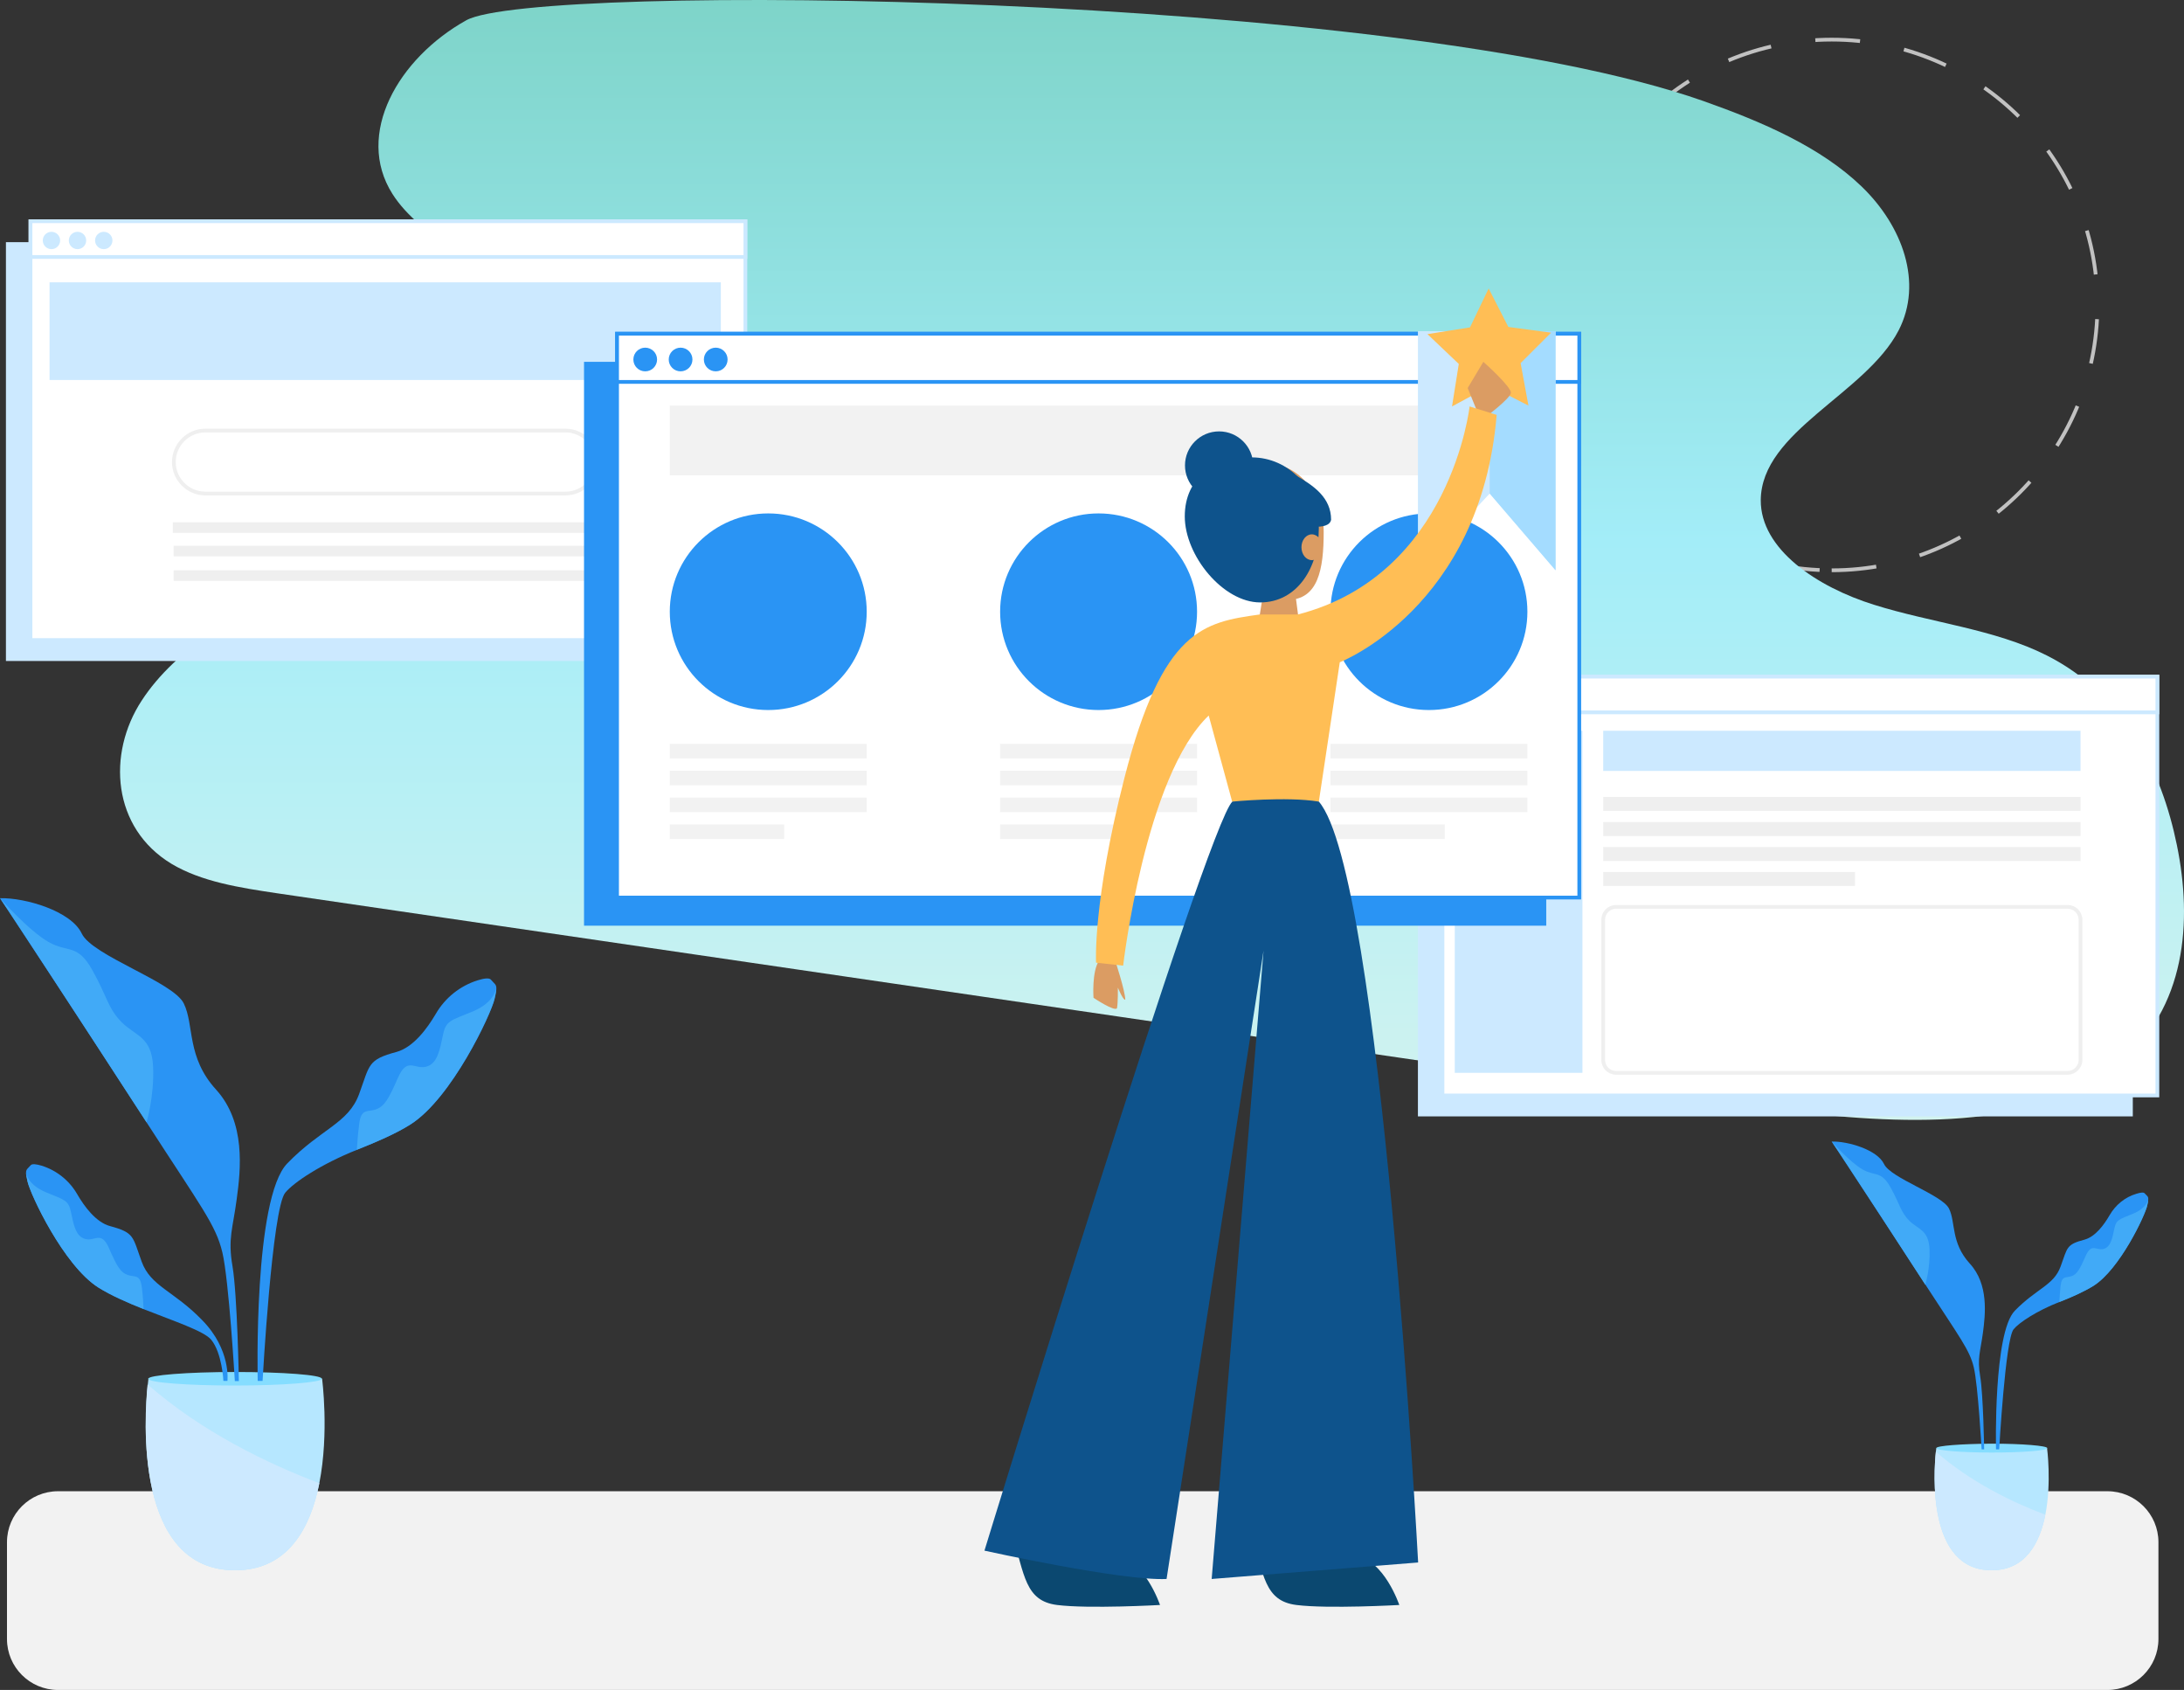 <svg width="583" height="451" viewBox="0 0 583 451" fill="none" xmlns="http://www.w3.org/2000/svg">
<rect x="0" y="0" width="583" height="451" fill="#333333" stroke="none"/>
<path d="M488.954 152.192C528.134 152.192 559.895 120.49 559.895 81.384C559.895 42.277 528.134 10.575 488.954 10.575C449.775 10.575 418.014 42.277 418.014 81.384C418.014 120.49 449.775 152.192 488.954 152.192Z" stroke="#C1C1C1" stroke-miterlimit="10" stroke-dasharray="11.95 11.95"/>
<path d="M454.702 26.962C470.36 32.491 485.961 39.205 496.928 49.756C507.894 60.307 513.377 75.484 506.82 88.179C498.002 105.162 470.19 115.036 470.021 133.429C469.908 146.575 485.057 156.675 500.319 161.414C515.581 166.21 532.483 167.903 546.332 174.899C567.247 185.45 577.082 205.874 581.096 225.509C585.278 245.877 583.583 269.066 565.664 283.792C543.449 302.185 506.594 300.154 475.108 296.205C433.053 290.957 391.166 284.864 349.28 278.714C257.481 265.286 165.682 251.801 73.883 238.373C64.047 236.906 53.816 235.326 45.789 230.53C29.905 220.939 28.549 201.135 37.819 186.973C47.033 172.811 64.104 163.22 81.062 154.926C98.02 146.632 115.939 138.733 128.657 126.433C141.376 114.133 147.707 95.965 138.041 81.973C129.901 70.124 112.378 63.805 104.746 51.731C94.685 35.82 106.273 15.565 124.474 5.409C142.676 -4.747 371.834 -2.208 454.702 26.962Z" fill="url(#paint0_linear)"/>
<path d="M562.552 451H15.488C7.97 451 1.865 444.907 1.865 437.402V411.561C1.865 404.057 7.97 397.964 15.488 397.964H562.552C570.07 397.964 576.175 404.057 576.175 411.561V437.402C576.175 444.907 570.07 451 562.552 451Z" fill="#F2F2F2"/>
<path d="M192.416 64.626H1.583V176.397H192.416V64.626Z" fill="#CCE9FF"/>
<path d="M198.973 59.041H8.14V170.812H198.973V59.041Z" fill="white" stroke="#CCE9FF" stroke-miterlimit="10"/>
<path d="M198.973 59.041H8.14V68.576H198.973V59.041Z" fill="white" stroke="#CCE9FF" stroke-miterlimit="10"/>
<path d="M13.736 66.488C15.016 66.488 16.054 65.453 16.054 64.175C16.054 62.898 15.016 61.862 13.736 61.862C12.456 61.862 11.418 62.898 11.418 64.175C11.418 65.453 12.456 66.488 13.736 66.488Z" fill="#CCE9FF"/>
<path d="M20.689 66.488C21.969 66.488 23.006 65.453 23.006 64.175C23.006 62.898 21.969 61.862 20.689 61.862C19.409 61.862 18.371 62.898 18.371 64.175C18.371 65.453 19.409 66.488 20.689 66.488Z" fill="#CCE9FF"/>
<path d="M27.698 66.488C28.978 66.488 30.015 65.453 30.015 64.175C30.015 62.898 28.978 61.862 27.698 61.862C26.418 61.862 25.38 62.898 25.38 64.175C25.38 65.453 26.418 66.488 27.698 66.488Z" fill="#CCE9FF"/>
<path d="M192.416 75.347H13.227V101.413H192.416V75.347Z" fill="#CCE9FF"/>
<path d="M150.926 131.712H54.831C50.196 131.712 46.408 127.931 46.408 123.305C46.408 118.678 50.196 114.898 54.831 114.898H150.926C155.561 114.898 159.348 118.678 159.348 123.305C159.292 127.931 155.561 131.712 150.926 131.712Z" stroke="#EFEFEF" stroke-miterlimit="10"/>
<path d="M159.518 139.385H46.126V142.206H159.518V139.385Z" fill="#EFEFEF"/>
<path d="M159.744 145.648H46.352V148.469H159.744V145.648Z" fill="#EFEFEF"/>
<path d="M159.744 152.192H46.352V155.014H159.744V152.192Z" fill="#EFEFEF"/>
<path d="M569.335 186.158H378.502V297.929H569.335V186.158Z" fill="#CCE9FF"/>
<path d="M575.892 180.572H385.059V292.343H575.892V180.572Z" fill="white" stroke="#CCE9FF" stroke-miterlimit="10"/>
<path d="M575.892 180.572H385.059V190.108H575.892V180.572Z" fill="white" stroke="#CCE9FF" stroke-miterlimit="10"/>
<path d="M390.655 188.02C391.935 188.02 392.972 186.984 392.972 185.707C392.972 184.429 391.935 183.394 390.655 183.394C389.375 183.394 388.337 184.429 388.337 185.707C388.337 186.984 389.375 188.02 390.655 188.02Z" fill="#CCE9FF"/>
<path d="M397.664 188.02C398.944 188.02 399.982 186.984 399.982 185.707C399.982 184.429 398.944 183.394 397.664 183.394C396.384 183.394 395.346 184.429 395.346 185.707C395.346 186.984 396.384 188.02 397.664 188.02Z" fill="#CCE9FF"/>
<path d="M404.673 188.02C405.953 188.02 406.991 186.984 406.991 185.707C406.991 184.429 405.953 183.394 404.673 183.394C403.393 183.394 402.356 184.429 402.356 185.707C402.356 186.984 403.393 188.02 404.673 188.02Z" fill="#CCE9FF"/>
<path d="M422.423 195.016H388.337V286.306H422.423V195.016Z" fill="#CCE9FF"/>
<path d="M555.373 195.016H427.962V205.736H555.373V195.016Z" fill="#CCE9FF"/>
<path d="M555.373 212.676H427.962V216.4H555.373V212.676Z" fill="#EFEFEF"/>
<path d="M555.373 219.39H427.962V223.114H555.373V219.39Z" fill="#EFEFEF"/>
<path d="M555.373 226.048H427.962V229.772H555.373V226.048Z" fill="#EFEFEF"/>
<path d="M495.172 232.706H427.962V236.43H495.172V232.706Z" fill="#EFEFEF"/>
<path d="M551.925 286.306H431.41C429.489 286.306 427.962 284.783 427.962 282.864V245.457C427.962 243.539 429.489 242.015 431.41 242.015H551.925C553.847 242.015 555.373 243.539 555.373 245.457V282.864C555.373 284.726 553.847 286.306 551.925 286.306Z" stroke="#EFEFEF" stroke-miterlimit="10"/>
<path d="M412.757 96.561H155.9V247.037H412.757V96.561Z" fill="#2A94F4"/>
<path d="M421.575 89.057H164.718V239.533H421.575V89.057Z" fill="white" stroke="#2A94F4" stroke-miterlimit="10"/>
<path d="M421.575 89.057H164.718V101.921H421.575V89.057Z" fill="white" stroke="#2A94F4" stroke-miterlimit="10"/>
<path d="M172.236 99.1C173.984 99.1 175.402 97.685 175.402 95.94C175.402 94.195 173.984 92.781 172.236 92.781C170.488 92.781 169.071 94.195 169.071 95.94C169.071 97.685 170.488 99.1 172.236 99.1Z" fill="#2A94F4"/>
<path d="M181.676 99.1C183.424 99.1 184.842 97.685 184.842 95.94C184.842 94.195 183.424 92.781 181.676 92.781C179.928 92.781 178.511 94.195 178.511 95.94C178.511 97.685 179.928 99.1 181.676 99.1Z" fill="#2A94F4"/>
<path d="M191.06 99.1C192.808 99.1 194.225 97.685 194.225 95.94C194.225 94.195 192.808 92.781 191.06 92.781C189.311 92.781 187.894 94.195 187.894 95.94C187.894 97.685 189.311 99.1 191.06 99.1Z" fill="#2A94F4"/>
<path d="M205.078 189.487C219.595 189.487 231.363 177.741 231.363 163.251C231.363 148.761 219.595 137.015 205.078 137.015C190.561 137.015 178.793 148.761 178.793 163.251C178.793 177.741 190.561 189.487 205.078 189.487Z" fill="#2A94F4"/>
<path d="M231.363 198.514H178.793V202.408H231.363V198.514Z" fill="#F2F2F2"/>
<path d="M231.363 205.68H178.793V209.573H231.363V205.68Z" fill="#F2F2F2"/>
<path d="M231.363 212.845H178.793V216.739H231.363V212.845Z" fill="#F2F2F2"/>
<path d="M209.318 220.011H178.793V223.904H209.318V220.011Z" fill="#F2F2F2"/>
<path d="M381.441 189.487C395.958 189.487 407.726 177.741 407.726 163.251C407.726 148.761 395.958 137.015 381.441 137.015C366.924 137.015 355.156 148.761 355.156 163.251C355.156 177.741 366.924 189.487 381.441 189.487Z" fill="#2A94F4"/>
<path d="M407.726 198.514H355.156V202.408H407.726V198.514Z" fill="#F2F2F2"/>
<path d="M407.726 205.68H355.156V209.573H407.726V205.68Z" fill="#F2F2F2"/>
<path d="M407.726 212.845H355.156V216.739H407.726V212.845Z" fill="#F2F2F2"/>
<path d="M385.68 220.011H355.156V223.904H385.68V220.011Z" fill="#F2F2F2"/>
<path d="M293.26 189.487C307.776 189.487 319.544 177.741 319.544 163.251C319.544 148.761 307.776 137.015 293.26 137.015C278.743 137.015 266.975 148.761 266.975 163.251C266.975 177.741 278.743 189.487 293.26 189.487Z" fill="#2A94F4"/>
<path d="M319.544 198.514H266.975V202.408H319.544V198.514Z" fill="#F2F2F2"/>
<path d="M319.544 205.68H266.975V209.573H319.544V205.68Z" fill="#F2F2F2"/>
<path d="M319.544 212.845H266.975V216.739H319.544V212.845Z" fill="#F2F2F2"/>
<path d="M297.499 220.011H266.975V223.904H297.499V220.011Z" fill="#F2F2F2"/>
<path d="M407.726 108.24H178.793V126.859H407.726V108.24Z" fill="#F2F2F2"/>
<path d="M415.244 88.38V152.192L397.664 131.712L378.502 152.192V88.38H415.244Z" fill="#CCE9FF"/>
<path d="M415.244 88.38V152.192L397.664 131.712V88.38H415.244Z" fill="#A4DCFF"/>
<path d="M392.407 87.364L397.382 76.983L402.639 87.251L414.057 88.775L405.917 96.9L408.009 108.24L397.721 102.993L387.603 108.466L389.411 97.125L381.045 89.17L392.407 87.364Z" fill="#FFBE55"/>
<path d="M394.216 109.538L391.785 103.557L395.968 96.561C395.968 96.561 403.656 103.388 403.317 104.911C402.978 106.491 396.308 111.513 396.308 111.513L394.216 109.538Z" fill="#DB9C63"/>
<path d="M293.429 256.29C291.394 259.224 291.903 266.277 291.903 266.277C291.903 266.277 297.612 270.113 298.177 269.041C298.46 267.461 298.403 263.568 298.403 263.568C298.403 263.568 299.817 267.01 300.382 266.784C300.382 264.528 297.669 256.29 297.669 256.29H293.429Z" fill="#DB9C63"/>
<path d="M334.072 409.361C337.35 420.307 337.52 427.247 346.056 428.319C354.535 429.391 373.527 428.319 373.527 428.319C373.527 428.319 369.514 416.301 361.826 415.172C354.195 414.1 334.072 409.361 334.072 409.361Z" fill="#0B4870"/>
<path d="M270.197 409.361C273.475 420.307 273.645 427.247 282.18 428.319C290.659 429.391 309.652 428.319 309.652 428.319C309.652 428.319 305.639 416.301 297.951 415.172C290.264 414.044 270.197 409.361 270.197 409.361Z" fill="#0B4870"/>
<path d="M353.347 141.924C353.347 151.967 351.878 160.091 343.625 160.091C335.372 160.091 323.501 151.967 323.501 141.924C323.501 131.881 330.171 123.756 338.424 123.756C346.677 123.756 353.347 131.881 353.347 141.924Z" fill="#DB9C63"/>
<path d="M345.886 159.302L346.79 166.241H335.937L337.237 158.117L345.886 159.302Z" fill="#DB9C63"/>
<path d="M352.047 141.021C352.047 151.459 346.282 160.769 336.389 160.769C326.497 160.769 316.266 148.299 316.266 137.805C316.266 127.367 324.293 122.063 334.128 122.063C344.077 122.063 352.047 130.527 352.047 141.021Z" fill="#0E538C"/>
<path d="M345.886 126.859C350.747 129.624 355.326 132.84 355.326 138.708C354.704 141.924 346.903 140.005 346.903 140.005L345.886 126.859Z" fill="#0E538C"/>
<path d="M350.182 149.484C351.712 149.484 352.952 147.943 352.952 146.043C352.952 144.142 351.712 142.601 350.182 142.601C348.652 142.601 347.412 144.142 347.412 146.043C347.412 147.943 348.652 149.484 350.182 149.484Z" fill="#DB9C63"/>
<path d="M325.423 133.291C330.45 133.291 334.524 129.224 334.524 124.207C334.524 119.191 330.45 115.124 325.423 115.124C320.397 115.124 316.323 119.191 316.323 124.207C316.323 129.224 320.397 133.291 325.423 133.291Z" fill="#0E538C"/>
<path d="M336.276 163.985C321.353 166.072 310.331 167.821 300.156 207.598C291.677 240.774 292.581 256.911 292.581 256.911L299.817 257.7C299.817 257.7 305.639 207.203 322.653 190.954L328.928 213.974H352.047L355.665 189.938L357.643 176.736C357.643 176.736 395.234 162.179 399.53 110.723C392.294 108.466 392.294 108.466 392.294 108.466C392.294 108.466 387.32 153.49 346.451 163.985H336.276V163.985Z" fill="#FFBE55"/>
<path d="M328.984 213.917C322.258 219.785 262.792 413.818 262.792 413.818C262.792 413.818 299.478 421.943 311.405 421.379L337.294 253.695L323.445 421.379L378.558 416.978C378.558 416.978 368.836 233.214 352.047 213.917C343.399 212.507 328.984 213.917 328.984 213.917Z" fill="#0E538C"/>
<path d="M62.744 419.066C76.876 419.066 82.868 407.781 85.242 395.82C87.899 382.335 85.977 367.948 85.977 367.948H39.625C39.625 367.948 39.569 368.512 39.456 369.471C38.551 377.991 35.725 419.066 62.744 419.066Z" fill="#B6E7FF"/>
<path d="M39.569 367.948C39.569 368.963 49.969 369.753 62.745 369.753C75.519 369.753 85.92 368.907 85.92 367.948C85.92 366.932 75.519 366.142 62.745 366.142C49.969 366.142 39.569 366.989 39.569 367.948Z" fill="#85DDFF"/>
<path d="M0 239.702C0 239.702 24.476 276.827 39.116 299.509C53.757 322.19 57.6 326.873 59.353 334.208C61.105 341.543 62.688 368.568 62.688 368.568H63.762C63.762 368.568 63.366 345.661 62.066 337.932C60.766 330.484 62.179 327.776 63.197 319.933C64.271 312.091 65.627 299.565 57.714 290.82C49.743 282.131 51.891 273.555 49.065 267.8C46.295 262.045 24.589 255.049 21.819 249.124C18.993 243.144 6.783 239.533 0 239.702Z" fill="#2A94F4"/>
<path d="M0 239.702C0 239.702 7.688 248.391 12.945 251.381C18.201 254.372 20.632 251.72 24.646 258.885C28.659 266.051 28.828 269.154 32.503 272.821C36.177 276.489 40.529 276.658 40.869 284.67C41.208 292.682 39.116 299.509 39.116 299.509C39.116 299.509 1.526 241.62 0 239.702Z" fill="#41AAF7"/>
<path d="M60.709 368.512H59.635C59.635 368.512 59.296 361.064 56.357 357.51C54.435 355.197 46.352 352.545 38.381 349.385C33.972 347.636 29.62 345.718 26.285 343.63C16.958 337.706 8.083 318.692 7.348 315.307C7.066 314.122 6.953 313.388 6.953 312.937C6.953 312.034 7.405 311.865 8.196 310.962C8.592 310.511 9.722 310.68 11.079 311.075C15.092 312.316 18.484 315.025 20.576 318.636C22.497 321.964 25.606 326.196 29.394 327.212C35.951 328.961 35.386 330.033 37.816 336.69C40.247 343.348 46.352 344.42 53.983 352.319C61.727 360.218 60.709 368.512 60.709 368.512Z" fill="#2A94F4"/>
<path d="M38.325 349.329C33.916 347.58 29.563 345.661 26.228 343.574C16.958 337.706 8.083 318.692 7.348 315.307C7.066 314.122 6.953 313.388 6.953 312.937C6.953 313.163 7.405 316.153 12.266 318.184C17.297 320.272 18.258 320.272 18.936 323.431C19.615 326.591 20.123 329.976 22.78 330.653C25.38 331.33 27.02 328.34 29.111 333.136C31.203 337.932 32.163 339.568 34.085 340.245C36.007 340.922 37.42 339.906 37.873 343.63C38.155 345.887 38.268 348.031 38.325 349.329Z" fill="#41AAF7"/>
<path d="M68.793 368.512H70.093C70.093 368.512 72.637 322.529 76.141 318.297C78.402 315.532 85.807 310.624 95.304 306.843C100.504 304.756 105.705 302.555 109.605 300.073C120.628 293.077 131.142 270.565 132.046 266.559C132.385 265.148 132.498 264.302 132.498 263.738C132.498 262.666 131.933 262.496 131.028 261.424C130.576 260.916 129.22 261.086 127.58 261.594C122.832 263.06 118.819 266.277 116.332 270.565C114.014 274.514 110.34 279.479 105.874 280.72C98.073 282.808 98.752 284.106 95.869 291.948C92.986 299.847 85.751 301.145 76.707 310.454C67.606 319.708 68.793 368.512 68.793 368.512Z" fill="#2A94F4"/>
<path d="M95.247 306.843C100.448 304.756 105.648 302.555 109.548 300.073C120.571 293.077 131.085 270.565 131.989 266.559C132.329 265.148 132.442 264.302 132.442 263.738C132.385 264.02 131.876 267.574 126.167 269.944C120.232 272.37 119.045 272.37 118.254 276.15C117.462 279.874 116.84 283.936 113.731 284.67C110.622 285.46 108.701 281.962 106.213 287.66C103.726 293.359 102.596 295.277 100.335 296.067C98.073 296.857 96.378 295.672 95.869 300.073C95.53 302.725 95.36 305.264 95.247 306.843Z" fill="#41AAF7"/>
<path d="M62.744 419.066C76.876 419.066 82.868 407.781 85.242 395.82C71.393 390.573 53.926 382.166 39.399 369.471C38.551 377.991 35.725 419.066 62.744 419.066Z" fill="#CCE9FF"/>
<path d="M531.632 419.066C540.676 419.066 544.463 411.844 545.99 404.227C547.685 395.594 546.442 386.454 546.442 386.454H516.878C516.878 386.454 516.822 386.792 516.765 387.413C516.2 392.886 514.391 419.066 531.632 419.066Z" fill="#B6E7FF"/>
<path d="M516.879 386.454C516.879 387.075 523.492 387.639 531.688 387.639C539.885 387.639 546.498 387.131 546.498 386.454C546.498 385.833 539.885 385.269 531.688 385.269C523.492 385.326 516.879 385.833 516.879 386.454Z" fill="#85DDFF"/>
<path d="M488.954 304.643C488.954 304.643 504.556 328.34 513.939 342.784C523.323 357.228 525.753 360.218 526.884 364.901C528.014 369.584 528.975 386.792 528.975 386.792H529.654C529.654 386.792 529.427 372.179 528.579 367.214C527.788 362.475 528.636 360.726 529.314 355.761C529.993 350.739 530.897 342.727 525.81 337.198C520.722 331.612 522.079 326.196 520.27 322.529C518.461 318.861 504.669 314.404 502.917 310.624C501.108 306.843 493.307 304.53 488.954 304.643Z" fill="#2A94F4"/>
<path d="M488.954 304.644C488.954 304.644 493.872 310.23 497.207 312.092C500.542 314.01 502.125 312.318 504.669 316.888C507.213 321.458 507.326 323.433 509.7 325.802C512.074 328.116 514.844 328.228 515.07 333.363C515.296 338.497 513.939 342.841 513.939 342.841C513.939 342.841 489.972 305.829 488.954 304.644Z" fill="#41AAF7"/>
<path d="M532.819 386.793H533.667C533.667 386.793 535.306 357.453 537.511 354.745C538.924 352.996 543.672 349.837 549.72 347.467C553.055 346.169 556.334 344.702 558.878 343.122C565.887 338.665 572.614 324.334 573.179 321.739C573.405 320.836 573.461 320.328 573.461 319.933C573.461 319.256 573.122 319.143 572.501 318.466C572.218 318.128 571.37 318.241 570.296 318.579C567.244 319.482 564.7 321.569 563.117 324.334C561.647 326.873 559.33 330.033 556.447 330.822C551.473 332.12 551.925 332.967 550.059 337.988C548.251 343.01 543.615 343.856 537.85 349.78C532.084 355.648 532.819 386.793 532.819 386.793Z" fill="#2A94F4"/>
<path d="M549.72 347.467C553.056 346.169 556.334 344.702 558.878 343.122C565.887 338.665 572.614 324.334 573.179 321.739C573.405 320.836 573.462 320.328 573.462 319.933C573.462 320.102 573.122 322.359 569.448 323.883C565.661 325.462 564.926 325.462 564.417 327.832C563.909 330.202 563.513 332.797 561.534 333.305C559.556 333.813 558.312 331.556 556.73 335.223C555.147 338.834 554.412 340.076 552.942 340.583C551.473 341.091 550.399 340.358 550.06 343.122C549.89 344.815 549.777 346.451 549.72 347.467Z" fill="#41AAF7"/>
<path d="M531.632 419.066C540.676 419.066 544.463 411.844 545.99 404.227C537.115 400.898 525.979 395.481 516.765 387.413C516.2 392.886 514.391 419.066 531.632 419.066Z" fill="#CCE9FF"/>
<defs>
<linearGradient id="paint0_linear" x1="307.522" y1="0" x2="307.522" y2="298.863" gradientUnits="userSpaceOnUse">
<stop stop-color="#7ED4C9"/>
<stop offset="0.484" stop-color="#A3EDF8"/>
<stop offset="1" stop-color="#D2F3EF"/>
</linearGradient>
</defs>
</svg>
